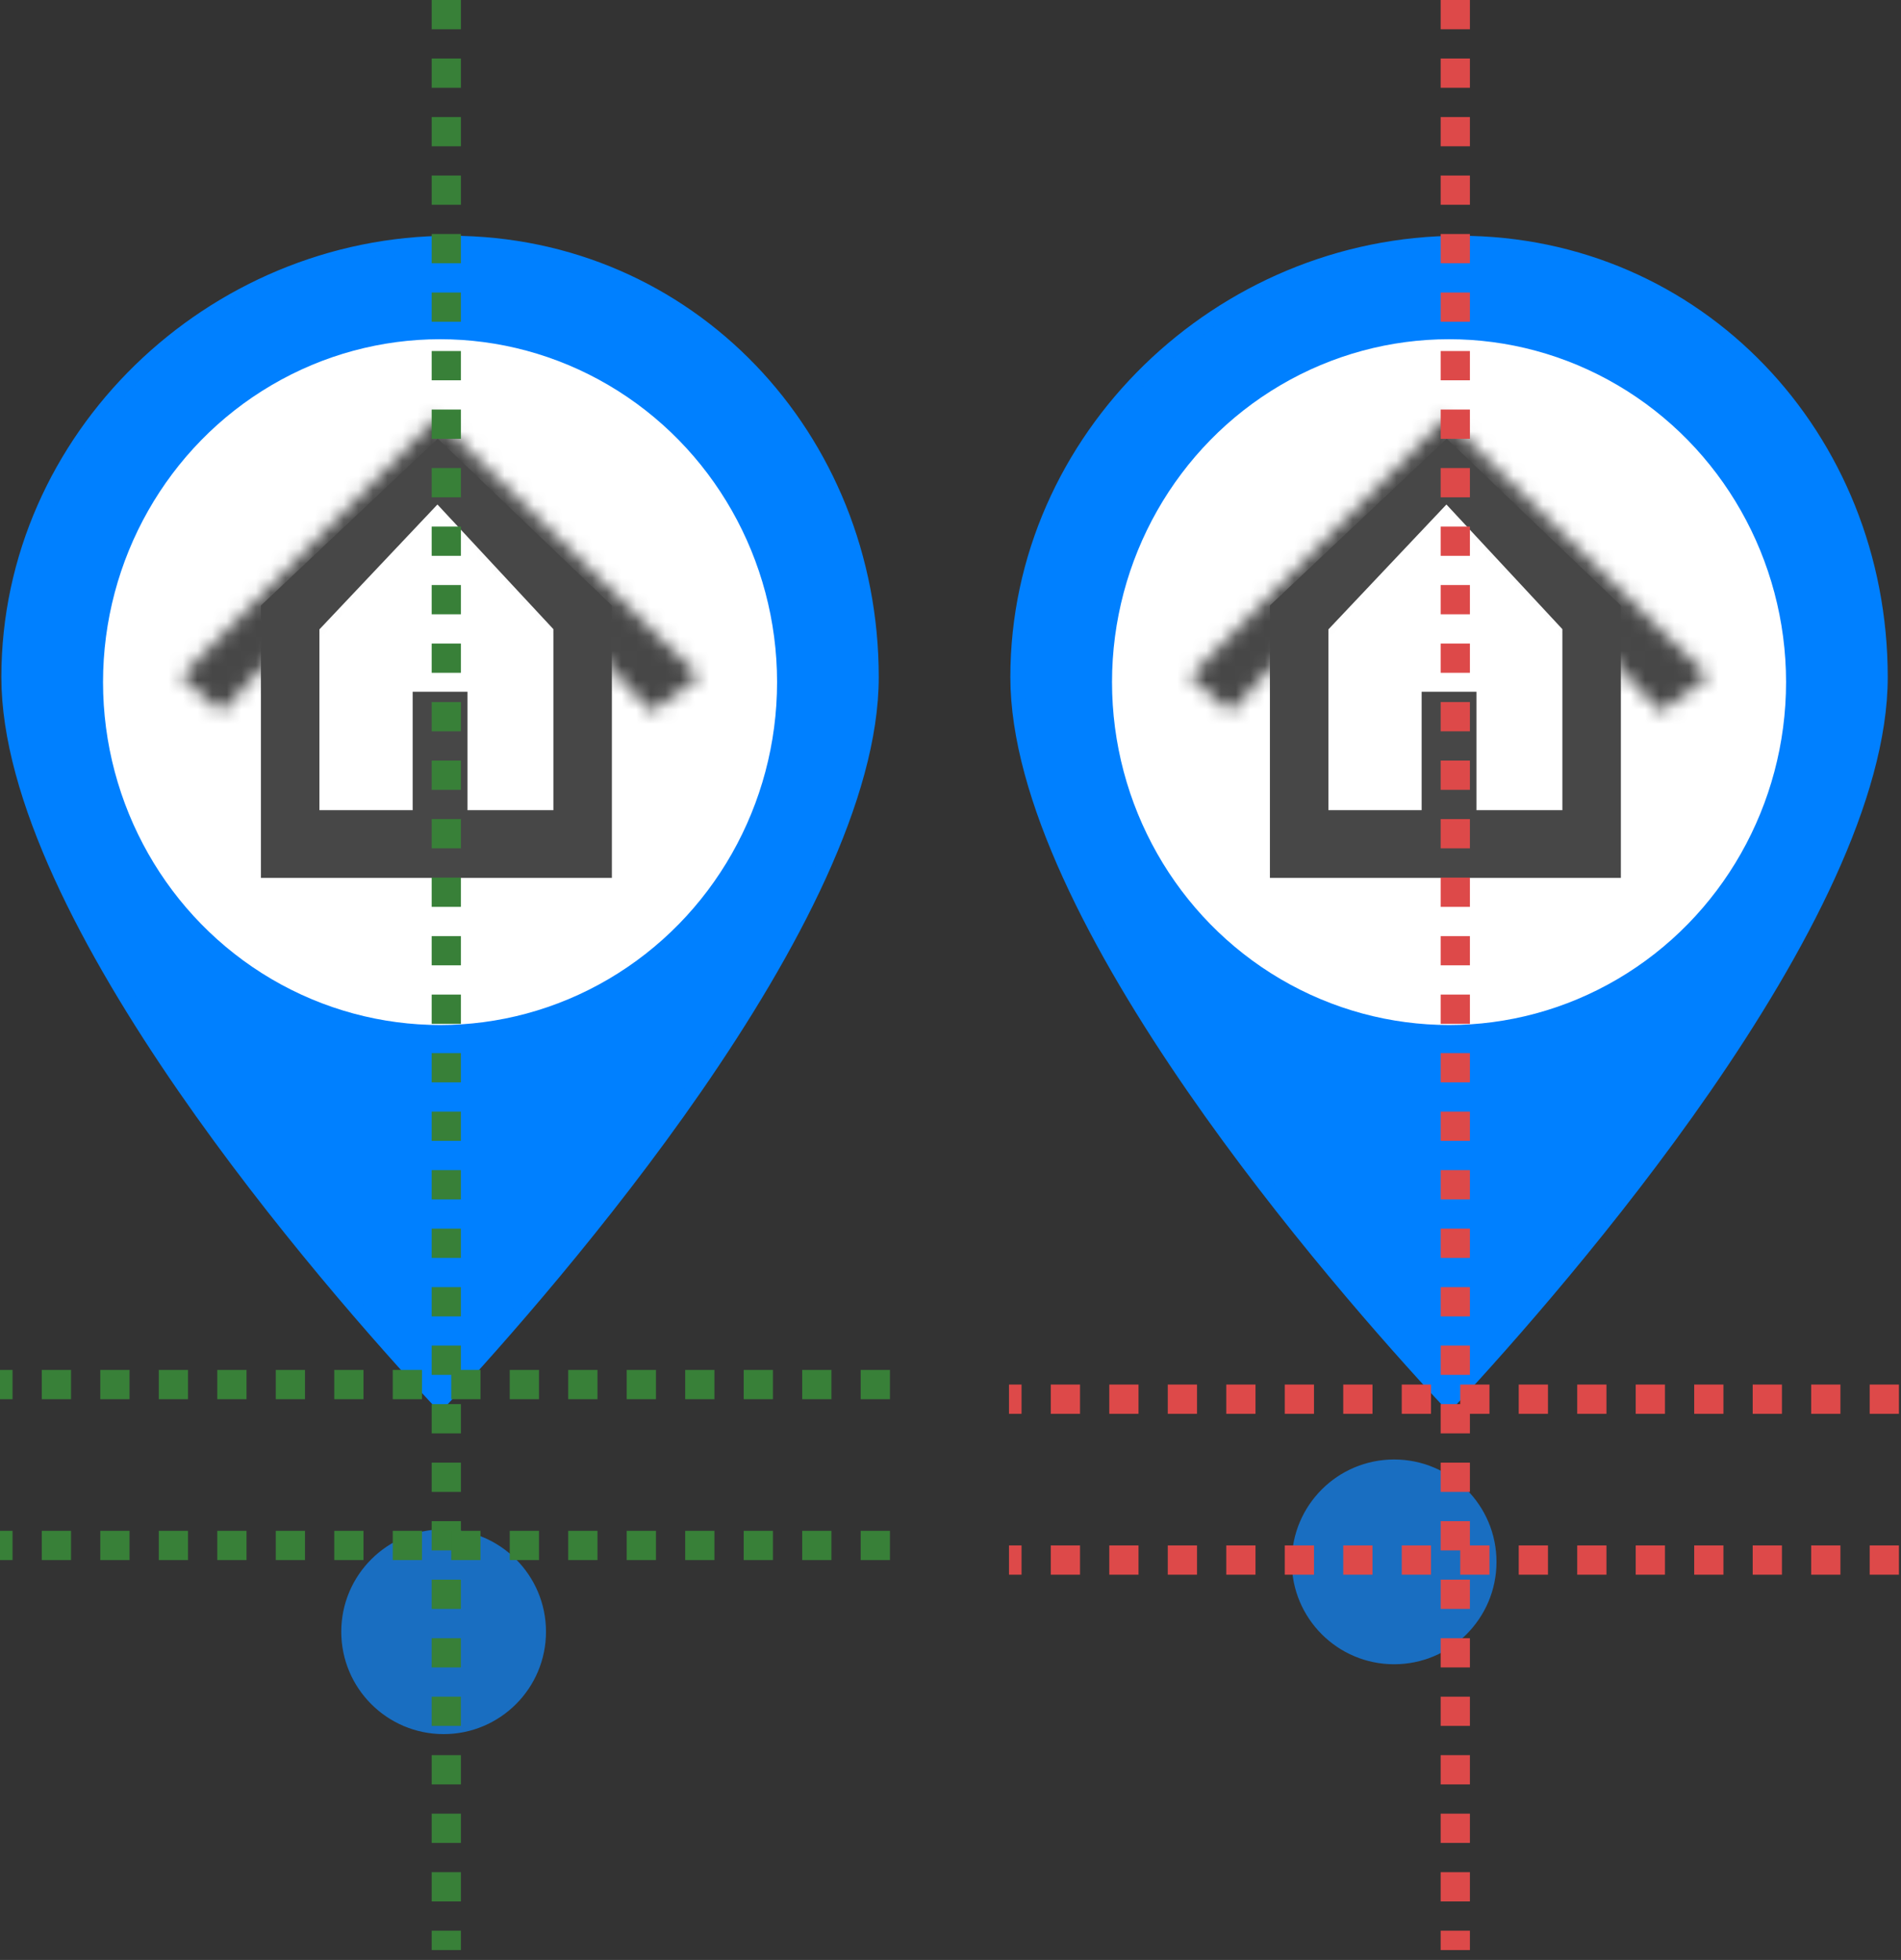 <svg width="130" height="134" viewBox="0 0 130 134" fill="none" xmlns="http://www.w3.org/2000/svg">
<rect x="0" y="0" width="130" height="134" fill="#333333" stroke="none"/>
<g clip-path="url(#clip0_403_2694)">
<path d="M59.593 46.298C59.593 50.362 58.228 55 56.028 59.825C53.83 64.643 50.815 69.612 47.554 74.329C41.232 83.47 34.011 91.624 30.093 95.841C26.16 91.625 18.938 83.47 12.621 74.329C9.361 69.612 6.35 64.644 4.154 59.825C1.956 55 0.593 50.362 0.593 46.298C0.593 29.919 14.503 16.619 30.808 16.619C47.082 16.619 59.593 29.888 59.593 46.298Z" fill="#0080FF" stroke="#0080FF"/>
<ellipse cx="30.093" cy="46.636" rx="23.047" ry="23.444" fill="white"/>
<mask id="path-3-inside-1_403_2694" fill="white">
<path d="M29.843 28.604L47.821 46.247L44.571 48.681L29.843 32.955L15.116 48.681L12.366 46.247L29.843 28.604Z"/>
</mask>
<path d="M29.843 28.604L32.645 25.749L29.804 22.96L27.002 25.788L29.843 28.604ZM47.821 46.247L50.218 49.449L53.948 46.656L50.623 43.392L47.821 46.247ZM12.366 46.247L9.524 43.432L6.546 46.438L9.715 49.243L12.366 46.247ZM15.116 48.681L12.465 51.676L15.377 54.253L18.036 51.415L15.116 48.681ZM44.571 48.681L41.651 51.415L44.1 54.03L46.968 51.883L44.571 48.681ZM29.843 32.955L32.763 30.221L29.843 27.104L26.924 30.221L29.843 32.955ZM27.042 31.458L45.019 49.102L50.623 43.392L32.645 25.749L27.042 31.458ZM15.208 49.062L32.685 31.419L27.002 25.788L9.524 43.432L15.208 49.062ZM17.767 45.685L15.017 43.252L9.715 49.243L12.465 51.676L17.767 45.685ZM45.423 43.045L42.173 45.479L46.968 51.883L50.218 49.449L45.423 43.045ZM47.49 45.946L32.763 30.221L26.924 35.69L41.651 51.415L47.49 45.946ZM26.924 30.221L12.197 45.946L18.036 51.415L32.763 35.69L26.924 30.221Z" fill="#474747" mask="url(#path-3-inside-1_403_2694)"/>
<path fill-rule="evenodd" clip-rule="evenodd" d="M29.933 29.991L41.843 41.399V60.021H17.843V41.399L29.933 29.991ZM37.843 43.014L29.914 34.492L21.843 43.03V55.389H37.843V43.014Z" fill="#474747"/>
<rect x="28.22" y="47.294" width="3.748" height="10.983" fill="#474747"/>
<path d="M36.838 111.56C36.838 115.15 33.928 118.06 30.338 118.06C26.748 118.06 23.838 115.15 23.838 111.56C23.838 107.97 26.748 105.06 30.338 105.06C33.928 105.06 36.838 107.97 36.838 111.56Z" fill="#196EC1" stroke="#196EC1"/>
<line x1="30.52" x2="30.52" y2="133.323" stroke="#388038" stroke-width="2" stroke-dasharray="2 2"/>
<line x1="-37.142" y1="94.662" x2="96.182" y2="94.662" stroke="#388038" stroke-width="2" stroke-dasharray="2 2"/>
<line x1="-37.142" y1="105.662" x2="96.182" y2="105.662" stroke="#388038" stroke-width="2" stroke-dasharray="2 2"/>
</g>
<g clip-path="url(#clip1_403_2694)">
<path d="M128.593 46.298C128.593 50.362 127.229 55 125.028 59.825C122.83 64.643 119.815 69.612 116.554 74.329C110.232 83.47 103.011 91.624 99.093 95.841C95.16 91.625 87.938 83.47 81.621 74.329C78.361 69.612 75.35 64.644 73.154 59.825C70.956 55 69.593 50.362 69.593 46.298C69.593 29.919 83.503 16.619 99.808 16.619C116.082 16.619 128.593 29.888 128.593 46.298Z" fill="#0080FF" stroke="#0080FF"/>
<ellipse cx="99.093" cy="46.636" rx="23.047" ry="23.444" fill="white"/>
<mask id="path-13-inside-2_403_2694" fill="white">
<path d="M98.843 28.604L116.821 46.247L113.571 48.681L98.843 32.955L84.116 48.681L81.366 46.247L98.843 28.604Z"/>
</mask>
<path d="M98.843 28.604L101.645 25.749L98.804 22.96L96.002 25.788L98.843 28.604ZM116.821 46.247L119.218 49.449L122.948 46.656L119.622 43.392L116.821 46.247ZM81.366 46.247L78.524 43.432L75.546 46.438L78.715 49.243L81.366 46.247ZM84.116 48.681L81.465 51.676L84.377 54.253L87.036 51.415L84.116 48.681ZM113.571 48.681L110.651 51.415L113.1 54.03L115.968 51.883L113.571 48.681ZM98.843 32.955L101.763 30.221L98.843 27.104L95.924 30.221L98.843 32.955ZM96.042 31.458L114.019 49.102L119.622 43.392L101.645 25.749L96.042 31.458ZM84.208 49.062L101.685 31.419L96.002 25.788L78.524 43.432L84.208 49.062ZM86.767 45.685L84.017 43.252L78.715 49.243L81.465 51.676L86.767 45.685ZM114.423 43.045L111.173 45.479L115.968 51.883L119.218 49.449L114.423 43.045ZM116.49 45.946L101.763 30.221L95.924 35.69L110.651 51.415L116.49 45.946ZM95.924 30.221L81.197 45.946L87.036 51.415L101.763 35.69L95.924 30.221Z" fill="#474747" mask="url(#path-13-inside-2_403_2694)"/>
<path fill-rule="evenodd" clip-rule="evenodd" d="M98.933 29.991L110.843 41.399V60.021H86.843V41.399L98.933 29.991ZM106.843 43.014L98.914 34.492L90.843 43.03V55.389H106.843V43.014Z" fill="#474747"/>
<rect x="97.219" y="47.294" width="3.748" height="10.983" fill="#474747"/>
<path d="M101.838 106.784C101.838 110.374 98.928 113.284 95.338 113.284C91.749 113.284 88.838 110.374 88.838 106.784C88.838 103.194 91.749 100.284 95.338 100.284C98.928 100.284 101.838 103.194 101.838 106.784Z" fill="#196EC1" stroke="#196EC1"/>
<g style="mix-blend-mode:darken">
<line x1="99.52" x2="99.52" y2="133.323" stroke="#DD4949" stroke-width="2" stroke-dasharray="2 2"/>
</g>
<line x1="31.858" y1="95.662" x2="165.182" y2="95.662" stroke="#DD4949" stroke-width="2" stroke-dasharray="2 2"/>
<g style="mix-blend-mode:darken">
<line x1="31.858" y1="106.662" x2="165.182" y2="106.662" stroke="#DD4949" stroke-width="2" stroke-dasharray="2 2"/>
</g>
</g>
<defs>
<clipPath id="clip0_403_2694">
<rect width="61" height="133.323" fill="white"/>
</clipPath>
<clipPath id="clip1_403_2694">
<rect width="61" height="133.323" fill="white" transform="translate(69)"/>
</clipPath>
</defs>
</svg>
